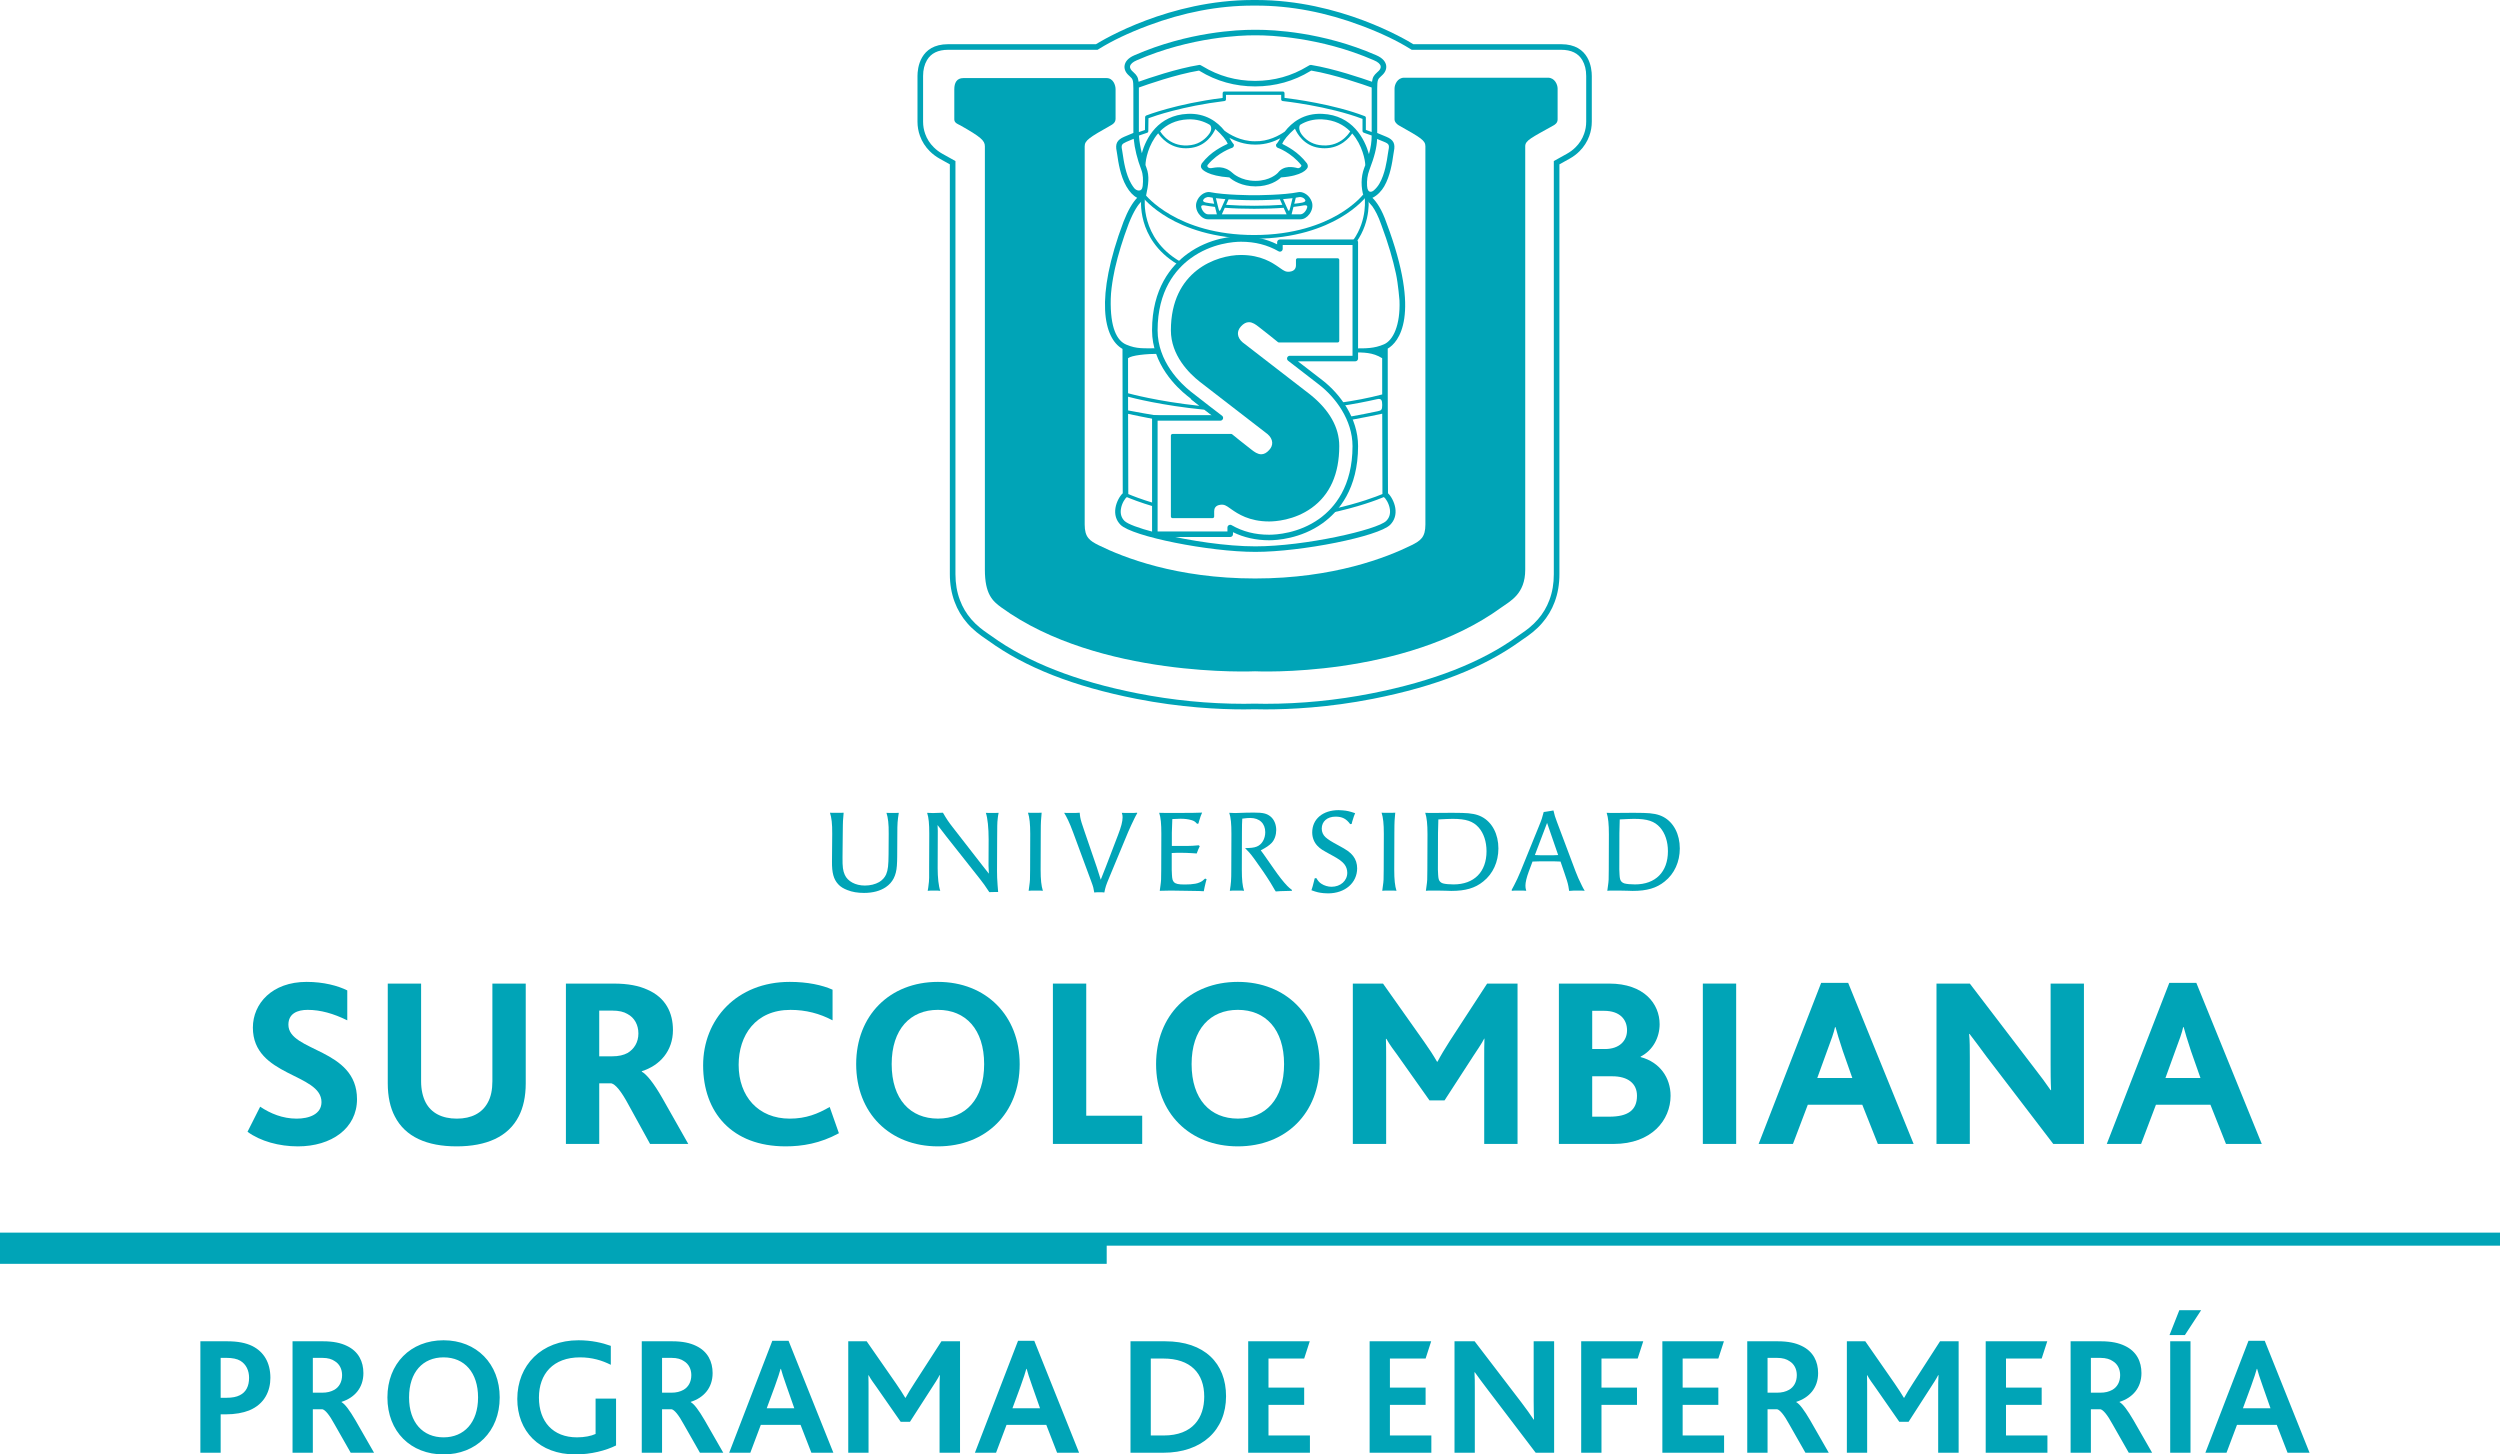 <?xml version="1.0" encoding="utf-8"?>
<svg width="200px" height="116.354px" viewBox="0 0 200 116.354" version="1.1" xmlns:xlink="http://www.w3.org/1999/xlink" xmlns="http://www.w3.org/2000/svg">
  <g id="enfermeria-usco" fill-opacity="1">
    <path d="M0 0L200 0L200 116.354L0 116.354L0 0Z" id="enfermeria-usco" fill="none" fill-rule="evenodd" stroke="none" />
    <g id="Group-31">
      <g id="Group-103-Copy-2" transform="translate(19.801 0)">
        <g id="Group-96" transform="translate(46.596 64.811)">
          <path d="M5.389 1.909L5.379 3.683C5.379 3.952 5.369 4.212 5.353 4.445C5.298 5.243 5.02 5.781 4.473 6.157C4.025 6.462 3.432 6.623 2.726 6.623C2.224 6.623 1.775 6.551 1.382 6.391C1.104 6.282 0.843 6.139 0.655 5.924C0.287 5.52 0.153 5.009 0.162 4.113L0.18 1.9C0.188 1.084 0.126 0.591 0 0.206L0.226 0.215L0.808 0.215L1.095 0.206L1.042 0.861C1.031 1.013 1.031 1.336 1.024 1.829L1.005 3.755C0.996 4.581 1.042 4.84 1.184 5.172C1.418 5.701 2.045 6.033 2.788 6.033C3.227 6.033 3.622 5.933 3.937 5.754C4.188 5.602 4.385 5.387 4.492 5.145C4.644 4.786 4.681 4.409 4.689 3.523L4.699 1.909C4.709 1.094 4.645 0.601 4.52 0.215L4.752 0.224L5.254 0.224L5.507 0.215C5.407 0.852 5.389 1.038 5.389 1.909L5.389 1.909Z" id="Shape" fill="#00A4B7" stroke="none" />
          <path d="M13.428 0.608C13.402 0.824 13.383 1.039 13.383 1.262C13.383 1.442 13.375 1.801 13.375 2.339L13.365 4.866C13.365 5.009 13.365 5.189 13.375 5.413C13.402 5.879 13.411 6.049 13.455 6.551L13.116 6.551L12.748 6.56C12.408 6.041 12.265 5.843 11.968 5.467L9.324 2.123L8.607 1.193L8.626 1.649L8.616 4.643C8.616 5.387 8.688 6.059 8.822 6.454L8.589 6.436L8.078 6.436L7.818 6.454C7.855 6.274 7.872 6.141 7.88 6.05C7.908 5.844 7.934 5.629 7.934 5.405L7.934 4.633L7.944 1.9C7.944 1.084 7.9 0.6 7.774 0.215L8.239 0.233L9.038 0.206C9.351 0.744 9.486 0.941 9.835 1.389L12.21 4.445L12.713 5.082L12.685 4.445L12.694 2.331C12.694 1.434 12.614 0.637 12.471 0.215L12.685 0.224L13.233 0.224L13.493 0.215C13.455 0.394 13.438 0.519 13.428 0.608L13.428 0.608Z" id="Shape" fill="#00A4B7" stroke="none" />
          <path d="M16.8 6.435L16.146 6.435L15.895 6.452L15.948 6.05C16.001 5.664 16.012 5.574 16.012 4.749L16.021 1.898C16.021 1.101 15.966 0.59 15.842 0.204L16.066 0.214L16.648 0.214L16.935 0.204L16.882 0.859C16.872 1.012 16.864 1.334 16.864 1.827L16.854 4.759C16.854 5.574 16.909 6.067 17.034 6.452L16.8 6.435L16.8 6.435Z" id="Shape" fill="#00A4B7" stroke="none" />
          <path d="M24.353 0.672L24.109 1.183L23.86 1.738L22.344 5.386C22.076 6.031 22.041 6.14 21.95 6.588L21.762 6.57L21.368 6.57L21.143 6.588C21.089 6.256 21.072 6.158 20.911 5.728L19.451 1.775C19.145 0.941 18.922 0.52 18.733 0.215L18.957 0.224L19.666 0.224L19.979 0.205C19.997 0.367 20.004 0.492 20.022 0.573C20.06 0.798 20.175 1.165 20.364 1.703L21.35 4.58L21.663 5.566L22.084 4.499L23.052 1.971C23.295 1.343 23.41 0.913 23.41 0.573C23.41 0.448 23.401 0.375 23.349 0.215L23.634 0.224L24.306 0.224L24.565 0.205L24.583 0.241C24.478 0.43 24.396 0.573 24.353 0.672L24.353 0.672Z" id="Shape" fill="#00A4B7" stroke="none" />
          <path d="M30.051 5.817L29.97 6.165L29.907 6.488C29.744 6.48 29.628 6.471 29.556 6.471C29.52 6.471 29.163 6.462 28.474 6.453L27.271 6.435L26.383 6.453L26.438 6.05C26.491 5.655 26.501 5.575 26.501 4.75L26.51 1.899C26.51 1.083 26.465 0.6 26.339 0.214L26.814 0.223L28.06 0.223C29.074 0.223 29.172 0.214 29.772 0.197L29.655 0.483L29.538 0.85L29.476 1.075L29.368 1.092C29.208 0.913 29.126 0.859 28.912 0.796C28.669 0.724 28.374 0.688 28.041 0.688C27.899 0.688 27.657 0.697 27.388 0.714L27.351 1.799L27.351 2.866L28.534 2.866C28.912 2.866 29.072 2.848 29.502 2.812L29.583 2.883L29.457 3.161L29.34 3.467C29.161 3.449 29.027 3.44 28.938 3.44C28.632 3.422 28.346 3.412 28.059 3.412C27.817 3.412 27.7 3.412 27.341 3.431L27.341 4.775C27.341 4.882 27.35 5.017 27.359 5.187C27.377 5.51 27.413 5.644 27.52 5.76C27.664 5.903 27.869 5.949 28.39 5.949C28.721 5.949 28.981 5.931 29.224 5.886C29.339 5.868 29.465 5.832 29.582 5.778C29.742 5.706 29.832 5.644 30.012 5.473L30.129 5.527L30.051 5.817L30.051 5.817Z" id="Shape" fill="#00A4B7" stroke="none" />
          <path d="M36.955 6.452L36.723 6.462L36.042 6.48L35.665 6.506L35.559 6.345L35.441 6.139C35.397 6.05 35.325 5.942 35.244 5.807C34.866 5.197 34.472 4.633 33.997 3.97C33.595 3.405 33.425 3.261 33.209 3.038C33.639 3.029 33.908 3.011 34.132 2.921C34.563 2.76 34.823 2.285 34.823 1.764C34.823 1.075 34.374 0.626 33.621 0.626C33.461 0.626 33.316 0.636 32.985 0.68C32.966 1.057 32.958 1.147 32.958 1.827L32.949 4.759C32.949 5.575 33.003 6.068 33.127 6.452L32.896 6.435L32.241 6.435L31.989 6.452C32.088 5.816 32.106 5.601 32.106 4.75L32.116 1.899C32.116 1.083 32.071 0.6 31.944 0.214L32.411 0.232L33.263 0.205C33.496 0.196 33.703 0.196 33.898 0.196C34.661 0.196 34.939 0.267 35.244 0.509C35.539 0.751 35.701 1.154 35.701 1.593C35.701 1.969 35.576 2.364 35.341 2.615C35.145 2.822 34.894 2.992 34.464 3.215L34.669 3.493L35.521 4.712C35.915 5.286 36.309 5.779 36.579 6.056C36.722 6.2 36.786 6.254 36.964 6.389L36.955 6.452L36.955 6.452Z" id="Shape" fill="#00A4B7" stroke="none" />
          <path d="M39.845 6.659C39.737 6.659 39.621 6.65 39.495 6.642C39.127 6.605 38.956 6.569 38.517 6.408L38.616 6.095L38.723 5.683L38.778 5.459L38.903 5.432C39.065 5.683 39.146 5.782 39.314 5.889C39.54 6.041 39.853 6.131 40.122 6.131C40.848 6.131 41.385 5.647 41.385 5.011C41.385 4.76 41.304 4.517 41.153 4.33C40.965 4.097 40.722 3.918 40.176 3.622C39.36 3.183 39.243 3.103 39.001 2.86C38.732 2.581 38.58 2.196 38.58 1.784C38.58 0.717 39.423 0 40.696 0C40.803 0 40.91 0.01 41.019 0.018C41.367 0.045 41.556 0.091 42.014 0.243L41.914 0.493L41.781 0.914L41.736 1.102L41.619 1.12C41.297 0.68 40.974 0.52 40.445 0.52C39.781 0.52 39.342 0.905 39.342 1.478C39.342 1.748 39.449 1.989 39.647 2.169C39.853 2.349 40.068 2.492 40.651 2.806C41.386 3.201 41.609 3.362 41.852 3.666C42.068 3.944 42.175 4.285 42.175 4.652C42.175 5.817 41.208 6.659 39.845 6.659L39.845 6.659Z" id="Shape" fill="#00A4B7" stroke="none" />
          <path d="M45.088 6.435L44.434 6.435L44.183 6.452L44.236 6.05C44.29 5.664 44.3 5.574 44.3 4.749L44.31 1.898C44.31 1.101 44.255 0.59 44.13 0.204L44.354 0.214L44.937 0.214L45.223 0.204L45.169 0.859C45.161 1.012 45.152 1.334 45.152 1.827L45.142 4.759C45.142 5.574 45.198 6.067 45.322 6.452L45.088 6.435L45.088 6.435Z" id="Shape" fill="#00A4B7" stroke="none" />
          <path d="M52.263 5.708C51.61 6.238 50.848 6.462 49.701 6.462C49.486 6.462 49.118 6.435 48.58 6.435L47.926 6.435L47.674 6.452L47.728 6.05C47.782 5.664 47.791 5.574 47.791 4.749L47.802 1.935C47.802 1.118 47.748 0.599 47.621 0.213C47.891 0.223 47.738 0.223 48.437 0.223C48.805 0.223 49.395 0.213 49.764 0.213C50.076 0.213 50.347 0.213 50.57 0.223C51.306 0.24 51.754 0.33 52.149 0.536C52.982 0.975 53.475 1.926 53.475 3.064C53.475 4.13 53.044 5.09 52.263 5.708L52.263 5.708ZM51.897 1.388C51.449 0.887 50.894 0.697 49.809 0.697C49.522 0.697 49.235 0.717 48.671 0.743L48.643 1.827L48.635 4.74C48.635 4.856 48.643 5.001 48.653 5.153C48.67 5.476 48.706 5.611 48.813 5.727C48.876 5.789 48.947 5.834 49.038 5.861C49.226 5.914 49.557 5.942 49.888 5.942C51.529 5.942 52.525 4.946 52.525 3.289C52.525 2.518 52.301 1.846 51.897 1.388L51.897 1.388Z" id="Shape" fill="#00A4B7" fill-rule="evenodd" stroke="none" />
          <path d="M60.102 6.435L59.529 6.435L59.135 6.462L59.073 6.084C59.018 5.798 58.928 5.52 58.749 5.001L58.445 4.114L57.897 4.095L56.831 4.095L56.204 4.114L55.899 4.929C55.729 5.395 55.638 5.771 55.638 6.041C55.638 6.175 55.648 6.264 55.701 6.452L55.423 6.435L54.805 6.435L54.563 6.452L54.527 6.398L54.742 5.994C54.805 5.878 54.886 5.708 54.993 5.484C55.1 5.252 55.181 5.062 55.236 4.929L56.723 1.271C56.939 0.751 56.984 0.599 57.099 0.15L57.288 0.124L57.682 0.06L57.879 0.025C57.969 0.401 58.005 0.544 58.158 0.939L59.645 4.892C59.762 5.215 59.95 5.636 60.166 6.066C60.245 6.227 60.281 6.29 60.38 6.451L60.102 6.435L60.102 6.435ZM57.369 1.021L56.393 3.594L56.922 3.612L57.791 3.612L58.256 3.594L57.369 1.021L57.369 1.021Z" id="Shape" fill="#00A4B7" fill-rule="evenodd" stroke="none" />
          <path d="M66.777 5.708C66.122 6.238 65.362 6.462 64.214 6.462C63.999 6.462 63.632 6.435 63.093 6.435L62.44 6.435L62.187 6.452L62.242 6.05C62.296 5.664 62.305 5.574 62.305 4.749L62.314 1.935C62.314 1.118 62.261 0.599 62.136 0.213C62.404 0.223 62.253 0.223 62.95 0.223C63.318 0.223 63.91 0.213 64.277 0.213C64.59 0.213 64.86 0.213 65.083 0.223C65.818 0.24 66.267 0.33 66.661 0.536C67.494 0.975 67.987 1.926 67.987 3.064C67.987 4.13 67.558 5.09 66.777 5.708L66.777 5.708ZM66.41 1.388C65.962 0.887 65.405 0.697 64.321 0.697C64.034 0.697 63.748 0.717 63.182 0.743L63.155 1.827L63.147 4.74C63.147 4.856 63.155 5.001 63.166 5.153C63.182 5.476 63.219 5.611 63.326 5.727C63.388 5.789 63.461 5.834 63.55 5.861C63.738 5.914 64.07 5.942 64.402 5.942C66.042 5.942 67.037 4.946 67.037 3.289C67.037 2.518 66.812 1.846 66.41 1.388L66.41 1.388Z" id="Shape" fill="#00A4B7" fill-rule="evenodd" stroke="none" />
        </g>
        <g id="Group-97" transform="translate(0 78.551)">
          <path d="M1.012 9.985C1.83 10.53 2.804 10.94 3.932 10.94C4.926 10.94 5.918 10.589 5.918 9.616C5.918 7.3 0.429 7.592 0.429 3.66C0.429 1.733 1.966 0 4.731 0C6.094 0 7.242 0.312 7.981 0.682L7.981 3.076C6.872 2.531 5.839 2.238 4.809 2.238C3.99 2.238 3.271 2.531 3.271 3.426C3.271 5.606 8.76 5.295 8.76 9.382C8.76 11.718 6.717 13.159 4.03 13.159C2.531 13.159 1.032 12.75 0 11.991L1.012 9.985L1.012 9.985Z" id="Shape" fill="#00A4B7" stroke="none" />
          <path d="M11.786 10.764C11.415 10.063 11.22 9.168 11.22 8.116L11.22 0.136L13.887 0.136L13.887 7.961C13.887 8.624 14.023 9.207 14.257 9.655C14.705 10.492 15.561 10.94 16.748 10.94C17.916 10.94 18.773 10.492 19.221 9.655C19.474 9.207 19.59 8.624 19.59 7.942L19.59 0.136L22.258 0.136L22.258 8.116C22.258 9.168 22.061 10.062 21.693 10.764C20.855 12.399 19.104 13.158 16.73 13.158C14.355 13.158 12.623 12.399 11.786 10.764L11.786 10.764Z" id="Shape" fill="#00A4B7" stroke="none" />
          <path d="M25.471 0.136L29.304 0.136C30.455 0.136 31.31 0.311 31.991 0.622C33.471 1.264 34.035 2.491 34.035 3.854C34.035 5.527 32.985 6.695 31.544 7.144L31.544 7.183C31.933 7.397 32.499 8.097 33.178 9.285L35.261 12.964L32.205 12.964L30.513 9.889C29.871 8.681 29.422 8.195 29.111 8.117L28.138 8.117L28.138 12.964L25.472 12.964L25.472 0.136L25.471 0.136L25.471 0.136ZM29.129 5.956C29.713 5.956 30.083 5.859 30.415 5.683C30.921 5.372 31.271 4.846 31.271 4.127C31.271 3.445 30.959 2.861 30.396 2.568C30.104 2.394 29.734 2.296 29.149 2.296L28.137 2.296L28.137 5.955L29.129 5.955L29.129 5.956L29.129 5.956Z" id="Shape" fill="#00A4B7" fill-rule="evenodd" stroke="none" />
          <path d="M47.311 12.107C45.812 12.926 44.372 13.158 43.048 13.158C38.746 13.158 36.449 10.434 36.449 6.676C36.449 2.997 39.137 0 43.378 0C44.801 0 45.968 0.253 46.804 0.624L46.804 3.076C45.775 2.53 44.664 2.239 43.438 2.239C40.635 2.239 39.291 4.283 39.291 6.638C39.291 9.169 40.869 10.94 43.379 10.94C44.684 10.94 45.639 10.55 46.573 10.006L47.311 12.107L47.311 12.107Z" id="Shape" fill="#00A4B7" stroke="none" />
          <path d="M48.693 6.578C48.693 2.686 51.378 0 55.232 0C59.086 0 61.773 2.705 61.773 6.578C61.773 10.511 59.067 13.158 55.232 13.158C51.378 13.158 48.693 10.492 48.693 6.578L48.693 6.578ZM58.931 6.578C58.931 3.795 57.451 2.237 55.232 2.237C53.033 2.237 51.533 3.775 51.533 6.578C51.533 9.402 53.033 10.938 55.232 10.938C57.432 10.939 58.931 9.402 58.931 6.578L58.931 6.578Z" id="Shape" fill="#00A4B7" fill-rule="evenodd" stroke="none" />
          <path d="M64.431 0.136L67.098 0.136L67.098 10.706L71.575 10.706L71.575 12.963L64.431 12.963L64.431 0.136L64.431 0.136Z" id="Shape" fill="#00A4B7" stroke="none" />
          <path d="M72.686 6.578C72.686 2.686 75.372 0 79.226 0C83.08 0 85.767 2.705 85.767 6.578C85.767 10.511 83.061 13.158 79.226 13.158C75.372 13.158 72.686 10.492 72.686 6.578L72.686 6.578ZM82.925 6.578C82.925 3.795 81.445 2.237 79.226 2.237C77.028 2.237 75.527 3.775 75.527 6.578C75.527 9.402 77.028 10.938 79.226 10.938C81.427 10.939 82.925 9.402 82.925 6.578L82.925 6.578Z" id="Shape" fill="#00A4B7" fill-rule="evenodd" stroke="none" />
          <path d="M88.426 0.136L90.84 0.136L94.128 4.788C94.557 5.393 94.87 5.878 95.161 6.384L95.2 6.384C95.453 5.897 95.784 5.352 96.192 4.71L99.17 0.136L101.602 0.136L101.602 12.963L98.936 12.963L98.936 6.074C98.936 5.567 98.936 4.983 98.955 4.536L98.936 4.536C98.781 4.867 98.274 5.606 98.059 5.936L95.763 9.479L94.557 9.479L91.968 5.821C91.694 5.451 91.384 5.043 91.111 4.556L91.072 4.556C91.091 5.003 91.091 5.588 91.091 5.996L91.091 12.964L88.425 12.964L88.425 0.136L88.426 0.136L88.426 0.136Z" id="Shape" fill="#00A4B7" stroke="none" />
          <path d="M104.91 0.136L108.94 0.136C111.723 0.136 112.969 1.752 112.969 3.386C112.969 4.437 112.443 5.469 111.45 5.975L111.45 6.015C112.988 6.423 113.845 7.669 113.845 9.11C113.845 11.056 112.327 12.964 109.29 12.964L104.91 12.964L104.91 0.136L104.91 0.136L104.91 0.136ZM108.589 5.372C109.757 5.372 110.362 4.709 110.362 3.873C110.362 2.997 109.777 2.315 108.531 2.315L107.576 2.315L107.576 5.371L108.589 5.371L108.589 5.372L108.589 5.372ZM108.94 10.783C110.42 10.783 111.158 10.278 111.158 9.11C111.158 8.117 110.419 7.552 109.191 7.552L107.575 7.552L107.575 10.783L108.94 10.783L108.94 10.783Z" id="Shape" fill="#00A4B7" fill-rule="evenodd" stroke="none" />
          <path d="M119.092 0.135L116.426 0.135L116.426 12.963L119.092 12.963L119.092 0.135L119.092 0.135Z" id="Shape" fill="#00A4B7" stroke="none" />
          <path d="M125.892 0.077L128.052 0.077L133.289 12.964L130.427 12.964L129.182 9.829L124.822 9.829L123.635 12.964L120.89 12.964L125.892 0.077L125.892 0.077ZM128.384 7.689L127.625 5.528C127.314 4.594 127.156 4.048 127.041 3.62L127.001 3.62C126.903 4.068 126.709 4.613 126.358 5.546L125.581 7.689L128.384 7.689L128.384 7.689Z" id="Shape" fill="#00A4B7" fill-rule="evenodd" stroke="none" />
          <path d="M144.461 12.964L139.089 5.937C138.621 5.314 138.212 4.73 137.766 4.165L137.727 4.165C137.785 4.633 137.785 5.431 137.785 6.054L137.785 12.964L135.118 12.964L135.118 0.136L137.785 0.136L142.942 6.891C143.449 7.533 143.858 8.097 144.248 8.661L144.286 8.661C144.248 7.98 144.248 7.125 144.248 6.52L144.248 0.136L146.914 0.136L146.914 12.964L144.461 12.964L144.461 12.964Z" id="Shape" fill="#00A4B7" stroke="none" />
          <path d="M153.744 0.077L155.905 0.077L161.141 12.964L158.278 12.964L157.034 9.829L152.673 9.829L151.486 12.964L148.742 12.964L153.744 0.077L153.744 0.077ZM156.237 7.689L155.477 5.528C155.166 4.594 155.009 4.048 154.893 3.62L154.852 3.62C154.757 4.068 154.561 4.613 154.21 5.546L153.434 7.689L156.237 7.689L156.237 7.689Z" id="Shape" fill="#00A4B7" fill-rule="evenodd" stroke="none" />
        </g>
        <g id="Group-102" transform="translate(53.598 0)">
          <g id="Group-99">
            <path d="M26.966 56.74C27.149 56.745 27.436 56.752 27.833 56.752C29.807 56.752 32.901 56.604 36.435 55.907C41.452 54.918 45.325 53.397 48.274 51.257C48.309 51.23 48.374 51.186 48.46 51.128L48.507 51.096C48.692 50.971 48.941 50.801 49.227 50.567C49.507 50.336 49.754 50.099 49.974 49.841C50.401 49.351 50.746 48.771 50.972 48.162C51.228 47.481 51.357 46.732 51.354 45.934L51.354 13.148L52.169 12.695C52.466 12.53 52.734 12.328 52.964 12.097C53.309 11.756 53.587 11.319 53.746 10.87C53.879 10.506 53.945 10.122 53.945 9.731L53.945 6.08C53.945 5.483 53.77 3.536 51.493 3.536L39.666 3.536C39.091 3.179 33.782 0 27.107 0L26.837 0C20.162 0 14.853 3.179 14.279 3.536L2.451 3.536C0.177 3.536 0 5.483 0 6.08L0 9.731C0 10.122 0.065 10.506 0.198 10.87C0.357 11.319 0.637 11.756 0.981 12.096C1.212 12.328 1.48 12.53 1.776 12.695L2.589 13.148L2.589 45.934C2.589 46.732 2.717 47.481 2.975 48.162C3.2 48.771 3.544 49.351 3.97 49.841C4.191 50.098 4.438 50.335 4.72 50.567C5.004 50.802 5.256 50.971 5.437 51.096L5.485 51.128C5.57 51.186 5.635 51.23 5.671 51.257C8.621 53.397 12.493 54.918 17.51 55.907C21.046 56.603 24.14 56.752 26.114 56.752C26.511 56.752 26.799 56.745 26.966 56.74L26.966 56.74ZM36.349 55.467C33.519 56.025 30.68 56.304 27.833 56.304C27.534 56.304 27.249 56.3 26.979 56.292L26.966 56.292L26.953 56.292C26.705 56.3 26.426 56.304 26.114 56.304C23.265 56.303 20.426 56.024 17.596 55.467C12.691 54.501 8.804 52.976 5.934 50.894C5.909 50.876 5.852 50.836 5.764 50.776L5.737 50.758L5.69 50.726L5.657 50.703C5.39 50.521 5.173 50.36 5.006 50.222C4.74 50.004 4.508 49.78 4.31 49.549C3.909 49.088 3.604 48.574 3.395 48.006C3.157 47.378 3.037 46.687 3.037 45.934L3.037 12.884L1.994 12.303C1.735 12.159 1.503 11.984 1.298 11.779C0.989 11.473 0.762 11.12 0.62 10.72C0.505 10.406 0.448 10.076 0.448 9.731L0.448 6.08C0.448 5.588 0.552 5.165 0.759 4.811C1.082 4.26 1.646 3.984 2.451 3.984L14.406 3.984L14.515 3.917C15.581 3.254 16.885 2.633 18.428 2.054C21.276 0.983 24.079 0.448 26.837 0.448L27.107 0.448C29.866 0.448 32.669 0.983 35.516 2.053C37.061 2.634 38.365 3.255 39.43 3.917L39.538 3.984L51.493 3.984C52.3 3.984 52.864 4.26 53.186 4.81C53.393 5.165 53.497 5.588 53.497 6.08L53.497 9.731C53.497 10.073 53.44 10.402 53.325 10.716C53.182 11.12 52.956 11.475 52.649 11.778C52.444 11.983 52.212 12.159 51.951 12.303L50.906 12.884L50.906 45.934C50.909 46.681 50.791 47.371 50.553 48.004C50.341 48.573 50.036 49.088 49.636 49.547C49.438 49.778 49.207 50.003 48.942 50.221C48.757 50.373 48.529 50.54 48.256 50.724L48.204 50.76C48.108 50.825 48.042 50.87 48.007 50.897C45.14 52.977 41.254 54.5 36.349 55.467L36.349 55.467Z" id="Vector" fill="#00A4B7" fill-rule="evenodd" stroke="none" />
            <path d="M38.164 7.084L38.164 9.554C38.164 9.779 38.395 9.966 38.502 10.026C40.269 11.021 40.633 11.236 40.633 11.702L40.633 41.964C40.633 42.981 40.249 43.259 39.501 43.627C37.574 44.577 33.308 46.278 27.006 46.278C20.702 46.278 16.438 44.577 14.511 43.627C13.764 43.258 13.376 42.981 13.376 41.964L13.376 11.703C13.376 11.241 13.735 11.002 15.47 10.026C15.589 9.959 15.847 9.823 15.847 9.499L15.847 7.14C15.847 6.82 15.664 6.247 15.125 6.247L3.668 6.247C3.131 6.247 2.945 6.64 2.945 7.14L2.945 9.555C2.945 9.85 3.273 9.943 3.421 10.026C5.065 10.954 5.391 11.249 5.391 11.703L5.391 45.58C5.391 47.531 6.008 48.088 6.704 48.593C14.54 54.283 27.005 53.703 27.005 53.703C27.005 53.703 38.88 54.283 46.715 48.593C47.41 48.088 48.619 47.531 48.619 45.58L48.619 11.703C48.619 11.234 49.095 11.033 50.895 10.026C50.995 9.969 51.21 9.837 51.21 9.555L51.21 7.084C51.21 6.764 50.978 6.217 50.441 6.217L38.932 6.217C38.395 6.216 38.164 6.764 38.164 7.084L38.164 7.084Z" id="Shape" fill="#00A4B7" stroke="none" />
            <path d="M28.133 41.717C26.522 41.717 25.613 41.09 25.125 40.752L24.995 40.66C24.695 40.448 24.546 40.346 24.244 40.38C23.824 40.426 23.735 40.688 23.735 40.9L23.735 41.32C23.735 41.394 23.676 41.453 23.602 41.453L20.407 41.453C20.332 41.453 20.272 41.394 20.272 41.32L20.272 34.849C20.272 34.776 20.332 34.716 20.407 34.716L25.095 34.716C25.123 34.716 25.154 34.727 25.178 34.746C25.188 34.756 26.323 35.677 26.681 35.942L26.755 35.999C26.932 36.136 27.203 36.342 27.498 36.342C27.72 36.342 27.927 36.233 28.134 36.003C28.31 35.812 28.392 35.606 28.377 35.39C28.364 35.158 28.231 34.923 28.007 34.73L22.59 30.545C21.725 29.865 20.272 28.425 20.272 26.426C20.272 21.66 23.941 20.398 25.881 20.398C27.492 20.398 28.399 21.027 28.889 21.364L29.019 21.455C29.319 21.666 29.464 21.767 29.77 21.735C30.19 21.689 30.278 21.426 30.278 21.214L30.278 20.795C30.278 20.721 30.338 20.66 30.411 20.66L33.608 20.66C33.681 20.66 33.742 20.721 33.742 20.795L33.742 27.264C33.742 27.34 33.681 27.398 33.608 27.398L28.92 27.398C28.89 27.398 28.86 27.388 28.835 27.369C28.824 27.361 27.69 26.438 27.332 26.174L27.256 26.116C27.08 25.98 26.811 25.774 26.516 25.774C26.294 25.774 26.087 25.884 25.879 26.111C25.704 26.303 25.622 26.509 25.636 26.725C25.65 26.959 25.782 27.191 26.006 27.384L31.424 31.57C32.963 32.812 33.742 34.196 33.742 35.688C33.742 37.914 33 39.575 31.538 40.63C30.139 41.638 28.578 41.717 28.133 41.717L28.133 41.717Z" id="Shape" fill="#00A4B7" stroke="none" />
            <g id="Group-92" transform="translate(14.999 2.384)">
              <path d="M13.134 40.837C12.085 40.837 11.113 40.62 10.241 40.191L10.241 40.354C10.241 40.477 10.142 40.575 10.019 40.575L3.989 40.575C3.868 40.575 3.767 40.477 3.767 40.354L3.767 31.049C3.767 30.928 3.868 30.828 3.989 30.828L8.575 30.828C8.005 30.392 7.104 29.7 6.597 29.297C5.746 28.62 3.766 26.754 3.766 24.044C3.766 20.696 5.3 18.872 6.586 17.929C8.382 16.614 10.326 16.512 10.881 16.512C11.931 16.512 12.901 16.729 13.773 17.161L13.773 16.996C13.773 16.874 13.872 16.775 13.994 16.775L20.025 16.775C20.147 16.775 20.247 16.874 20.247 16.996L20.247 26.3C20.247 26.423 20.147 26.522 20.025 26.522L15.435 26.522C15.941 26.912 16.734 27.524 17.416 28.051C18.783 29.111 20.248 31.048 20.248 33.305C20.248 36.714 18.709 38.538 17.418 39.467C15.656 40.738 13.693 40.837 13.134 40.837L13.134 40.837ZM10.019 39.6C10.058 39.6 10.095 39.61 10.129 39.629C11.029 40.145 12.012 40.394 13.134 40.394C13.66 40.394 15.504 40.301 17.159 39.107C18.367 38.237 19.804 36.525 19.804 33.304C19.804 31.208 18.429 29.397 17.144 28.402C16.043 27.548 14.651 26.474 14.651 26.474C14.576 26.416 14.546 26.318 14.576 26.227C14.607 26.138 14.69 26.078 14.787 26.078L19.804 26.078L19.804 17.217L14.218 17.217L14.218 17.526C14.218 17.607 14.176 17.679 14.107 17.719C14.038 17.758 13.955 17.759 13.886 17.719C12.987 17.206 12.004 16.955 10.881 16.955C10.362 16.955 8.537 17.052 6.849 18.287C5.645 19.166 4.21 20.881 4.21 24.043C4.21 26.56 6.072 28.312 6.873 28.948C7.645 29.564 9.346 30.86 9.364 30.874C9.44 30.93 9.469 31.029 9.44 31.12C9.408 31.21 9.323 31.27 9.229 31.27L4.21 31.27L4.21 40.131L9.797 40.131L9.797 39.821C9.797 39.741 9.839 39.669 9.907 39.629C9.942 39.61 9.98 39.6 10.019 39.6L10.019 39.6Z" id="Shape" fill="#00A4B7" fill-rule="evenodd" stroke="none" />
              <path d="M5.824 18.77C4.075 17.741 3.374 16.343 3.094 15.351C2.791 14.275 2.901 13.449 2.906 13.415L3.196 13.456C3.192 13.488 2.799 16.648 5.974 18.515L5.824 18.77L5.824 18.77Z" id="Shape" fill="#00A4B7" stroke="none" />
              <path d="M20.097 17.003L19.857 16.832C21.038 15.175 20.774 13.39 20.772 13.373L21.064 13.332C21.076 13.407 21.347 15.252 20.097 17.003L20.097 17.003Z" id="Shape" fill="#00A4B7" stroke="none" />
              <path d="M11.936 16.713C8.635 16.713 6.381 15.807 5.07 15.046C3.646 14.217 3.011 13.394 2.985 13.36L3.219 13.181C3.245 13.214 5.762 16.418 11.936 16.418C15.163 16.418 17.362 15.538 18.636 14.8C20.018 13.999 20.646 13.189 20.652 13.181L20.887 13.36C20.86 13.395 20.226 14.218 18.8 15.046C17.492 15.807 15.238 16.713 11.936 16.713L11.936 16.713Z" id="Shape" fill="#00A4B7" stroke="none" />
              <path d="M22.642 37.079C22.642 36.846 22.64 36.396 22.637 35.78C22.633 34.3 22.626 31.919 22.623 29.301L22.623 29.124C22.622 28.134 22.62 26.523 22.62 25.505C23.465 25.017 25.335 22.918 22.524 15.452C22.151 14.362 21.72 13.759 21.397 13.442C21.806 13.246 22.139 12.871 22.338 12.527C22.823 11.69 22.983 10.594 23.068 10.004C23.087 9.879 23.099 9.781 23.114 9.72C23.242 9.106 23.08 8.792 22.511 8.558L21.779 8.254L21.779 4.697C21.779 3.997 21.844 3.939 22.059 3.743C22.103 3.7 22.158 3.653 22.216 3.593C22.445 3.365 22.542 3.092 22.49 2.825C22.445 2.598 22.271 2.276 21.698 2.032C17.375 0.145 13.358 0 12.229 0C12.107 0 12.038 0.002 12.037 0.002C12.026 0.002 11.956 0 11.833 0C10.705 0 6.69 0.146 2.367 2.032C1.791 2.276 1.619 2.598 1.575 2.825C1.521 3.093 1.619 3.365 1.847 3.593C1.901 3.648 1.952 3.694 1.998 3.736C2.213 3.936 2.271 3.988 2.271 4.697L2.272 8.251C2.099 8.319 1.799 8.442 1.533 8.56C0.965 8.809 0.808 9.113 0.937 9.72C0.95 9.781 0.965 9.879 0.983 10.004C1.067 10.594 1.228 11.69 1.713 12.527C1.977 12.98 2.262 13.28 2.576 13.441C2.202 13.821 1.829 14.468 1.483 15.354C-0.835 21.506 -0.099 24.678 1.401 25.528C1.403 29.306 1.412 33.749 1.419 35.785C1.42 36.399 1.421 36.847 1.422 37.08C1.185 37.291 0.918 37.77 0.839 38.249C0.753 38.78 0.894 39.247 1.245 39.6C2.178 40.532 8.327 41.767 12.031 41.767C15.736 41.767 21.883 40.532 22.817 39.6C23.168 39.247 23.31 38.78 23.225 38.249C23.147 37.77 22.877 37.292 22.642 37.079L22.642 37.079ZM22.343 8.968C22.716 9.122 22.766 9.221 22.681 9.63C22.666 9.697 22.649 9.805 22.63 9.942C22.55 10.502 22.397 11.545 21.955 12.305C21.849 12.49 21.689 12.694 21.497 12.855C21.372 12.96 21.009 13.14 20.968 12.484C20.941 12.054 20.995 11.627 21.154 11.208C21.562 10.136 21.735 9.462 21.771 8.733L22.343 8.968L22.343 8.968ZM17.396 6.724C15.897 6.649 14.945 7.414 14.383 8.145C13.948 8.45 13.067 8.949 11.98 8.917C10.858 8.917 9.971 8.376 9.564 8.075C8.994 7.364 8.055 6.653 6.604 6.724C4.255 6.833 3.286 8.647 2.95 9.875C2.828 9.385 2.748 8.913 2.717 8.461L3.375 8.238C3.428 8.221 3.465 8.17 3.466 8.113L3.48 7.074C3.93 6.908 6.178 6.115 9.563 5.699C9.632 5.69 9.68 5.634 9.68 5.567L9.68 5.203L14.096 5.203L14.096 5.567C14.096 5.635 14.148 5.693 14.216 5.699C14.253 5.704 17.863 6.091 20.603 7.127L20.603 8.099C20.603 8.154 20.636 8.203 20.686 8.224C20.696 8.227 20.901 8.311 21.336 8.457C21.332 8.957 21.272 9.397 21.117 9.946C20.782 8.738 19.806 6.835 17.396 6.724L17.396 6.724ZM19.619 8.127C19.489 8.345 18.737 9.458 17.151 9.222C16.48 9.122 16.02 8.75 15.747 8.388C15.449 7.996 15.541 7.645 15.63 7.592C16.083 7.316 16.657 7.132 17.374 7.165C18.378 7.213 19.102 7.608 19.619 8.127L19.619 8.127ZM13.814 9.438C13.825 9.442 14.864 9.795 15.7 10.822C15.766 10.918 15.554 11.105 15.404 11.065C15.063 10.976 14.313 10.814 13.836 11.437C13.832 11.443 13.826 11.447 13.823 11.452C13.776 11.501 13.198 12.085 12.041 12.085C10.864 12.085 10.224 11.474 10.191 11.441C9.519 10.835 8.877 11.013 8.495 11.067C8.311 11.094 8.113 10.96 8.218 10.807C9.059 9.794 10.167 9.444 10.179 9.44C10.285 9.396 10.341 9.279 10.307 9.169C10.302 9.16 10.199 9.068 9.952 8.643C10.452 8.915 11.15 9.183 11.974 9.183C12.013 9.183 12.047 9.183 12.086 9.183C12.872 9.183 13.542 8.936 14.027 8.677C13.794 9.085 13.694 9.16 13.691 9.169C13.659 9.277 13.712 9.392 13.814 9.438L13.814 9.438ZM8.352 8.307C8.08 8.688 7.612 9.115 6.889 9.223C5.267 9.463 4.518 8.294 4.411 8.113C4.919 7.6 5.633 7.212 6.622 7.166C7.336 7.134 7.898 7.323 8.355 7.584C8.515 7.673 8.576 7.994 8.352 8.307L8.352 8.307ZM2.712 4.618C3.309 4.402 5.661 3.574 7.526 3.262C7.539 3.271 7.557 3.281 7.575 3.293C8.919 4.114 10.412 4.529 12.013 4.529C13.613 4.529 15.105 4.114 16.447 3.293C16.468 3.281 16.485 3.27 16.499 3.262C18.364 3.574 20.736 4.402 21.336 4.618C21.336 4.645 21.336 4.672 21.336 4.699L21.336 8.175C21.111 8.098 20.955 8.041 20.87 8.009L20.87 7.035C20.87 6.979 20.836 6.929 20.784 6.909C18.286 5.946 15.025 5.526 14.364 5.447L14.364 5.07C14.364 4.995 14.305 4.936 14.23 4.936L9.546 4.936C9.473 4.936 9.414 4.995 9.414 5.07L9.414 5.449C5.667 5.922 3.321 6.848 3.296 6.858C3.246 6.878 3.213 6.926 3.212 6.981L3.198 8.016L2.712 8.181L2.712 4.698C2.714 4.671 2.712 4.645 2.712 4.618L2.712 4.618ZM2.161 3.282C2.09 3.211 1.977 3.07 2.008 2.91C2.043 2.737 2.23 2.572 2.544 2.439C6.899 0.539 11.047 0.443 11.834 0.443C11.957 0.443 12.022 0.444 12.039 0.444C12.041 0.444 12.108 0.443 12.229 0.443C13.017 0.443 17.166 0.539 21.523 2.441C21.833 2.572 22.023 2.738 22.056 2.91C22.087 3.07 21.975 3.211 21.904 3.282C21.852 3.335 21.804 3.378 21.759 3.418C21.527 3.631 21.411 3.775 21.363 4.156C20.585 3.882 18.298 3.102 16.499 2.813C16.485 2.811 16.474 2.811 16.462 2.811C16.39 2.811 16.346 2.836 16.218 2.915C14.945 3.694 13.53 4.087 12.014 4.087C10.496 4.087 9.081 3.694 7.807 2.915C7.66 2.824 7.611 2.801 7.528 2.813C5.73 3.102 3.463 3.879 2.691 4.156C2.644 3.769 2.528 3.623 2.297 3.412C2.257 3.374 2.211 3.332 2.161 3.282L2.161 3.282ZM2.334 12.661C2.253 12.559 2.174 12.441 2.095 12.305C1.653 11.544 1.501 10.502 1.42 9.941C1.402 9.804 1.383 9.697 1.37 9.628C1.285 9.226 1.333 9.134 1.713 8.966C1.91 8.878 2.129 8.788 2.297 8.719C2.374 9.51 2.581 10.345 2.91 11.207C3.05 11.577 3.067 12.018 3.017 12.495C2.959 13.029 2.51 12.883 2.334 12.661L2.334 12.661ZM22.503 39.287C21.798 39.995 15.999 41.324 12.031 41.324C9.716 41.324 6.777 40.871 4.59 40.353L3.924 40.353L3.924 40.187C2.702 39.867 1.811 39.537 1.559 39.287C1.317 39.044 1.221 38.732 1.272 38.36C1.338 37.859 1.648 37.442 1.742 37.389C1.745 37.387 1.747 37.384 1.75 37.384C2.061 37.516 2.814 37.818 3.924 38.145L3.924 37.865C2.881 37.554 2.165 37.269 1.866 37.141C1.866 36.935 1.864 36.463 1.862 35.782C1.858 34.593 1.853 32.779 1.849 30.724C2.234 30.805 3.052 30.982 3.924 31.146L3.924 31.049L4.915 30.991C3.708 30.785 2.322 30.553 1.849 30.45C1.849 30.09 1.847 29.726 1.847 29.354C2.186 29.445 4.553 30.061 7.947 30.392C8.248 30.623 8.549 30.855 8.804 31.049L9.164 31.049C9.164 31.049 7.746 29.968 6.901 29.305C6.832 29.401 6.849 29.532 6.941 29.605C7.109 29.739 7.321 29.905 7.548 30.083C4.163 29.719 1.907 29.092 1.877 29.084C1.867 29.082 1.858 29.083 1.848 29.082C1.848 28.165 1.845 27.216 1.845 26.274C2.128 26.04 3.292 25.919 4.368 25.919C4.437 25.919 4.495 25.968 4.536 25.919C4.476 25.801 4.421 25.718 4.369 25.594L4.368 25.476C3.058 25.476 2.556 25.546 1.709 25.188C0.967 24.876 0.404 23.879 0.462 21.512C0.49 20.392 0.82 19.007 0.82 19.007C1.055 17.984 1.402 16.825 1.896 15.515C2.308 14.465 2.675 13.965 2.916 13.727L3.277 13.319C3.485 12.377 3.566 11.688 3.323 11.05C3.295 10.973 3.268 10.896 3.241 10.821C3.241 10.399 3.463 9.195 4.256 8.281C4.441 8.566 5.147 9.478 6.469 9.478C6.615 9.478 6.767 9.467 6.923 9.443C8.112 9.267 8.654 8.331 8.833 7.934C9.393 8.437 9.696 8.818 9.818 9.12C9.417 9.318 8.478 9.733 7.756 10.676L7.756 10.677C7.754 10.678 7.754 10.678 7.754 10.678C7.748 10.685 7.593 10.927 7.738 11.097L7.738 11.098L7.738 11.1C7.786 11.187 8.225 11.686 9.95 11.81C10.235 12.069 10.961 12.527 12.042 12.527C13.135 12.527 13.822 12.069 14.084 11.81C15.831 11.68 16.131 11.14 16.181 11.069C16.284 10.927 16.198 10.739 16.152 10.678C15.433 9.739 14.556 9.325 14.18 9.125C14.302 8.82 14.613 8.419 15.197 7.909C15.365 8.288 15.901 9.262 17.117 9.442C17.277 9.467 17.428 9.477 17.571 9.477C18.875 9.477 19.578 8.591 19.778 8.294C20.6 9.233 20.823 10.468 20.823 10.82L20.826 10.823C20.799 10.896 20.772 10.971 20.741 11.049C20.457 11.792 20.481 12.617 20.689 13.318L21.39 14.121C21.61 14.433 21.867 14.903 22.107 15.602C22.668 17.097 23.037 18.393 23.277 19.505C23.458 20.336 23.561 21.658 23.561 21.658C23.637 23.615 23.061 24.842 22.321 25.161C21.533 25.502 20.868 25.487 19.984 25.487C19.974 25.487 19.968 25.491 19.959 25.491L19.959 25.591L19.936 25.591C19.936 25.713 19.782 25.811 19.904 25.811C20.657 25.811 21.426 25.796 22.175 26.273C22.175 27.261 22.177 28.212 22.178 29.171C21.102 29.46 19.912 29.678 18.762 29.843C18.817 29.921 18.872 30.004 18.927 30.088C19.905 29.941 20.886 29.75 21.766 29.55C22.107 29.473 22.179 29.625 22.179 30.016C22.179 30.405 22.116 30.453 21.812 30.516C21.259 30.631 20.324 30.824 19.426 30.982C19.464 31.066 19.504 31.15 19.538 31.235C20.629 31.04 21.753 30.803 22.18 30.713C22.185 32.762 22.192 34.573 22.195 35.781C22.195 36.458 22.197 36.934 22.197 37.139C21.739 37.33 20.334 37.874 18.27 38.329C18.166 38.45 18.059 38.566 17.951 38.671C20.255 38.195 21.825 37.586 22.311 37.381C22.314 37.384 22.316 37.386 22.32 37.389C22.415 37.441 22.724 37.859 22.793 38.36C22.843 38.733 22.746 39.044 22.503 39.287L22.503 39.287ZM15.58 12.977C15.541 12.977 15.506 12.981 15.476 12.987C14.293 13.227 12.174 13.234 11.94 13.234C11.706 13.234 9.588 13.227 8.404 12.987C8.372 12.982 8.337 12.977 8.3 12.977C7.957 12.977 7.501 13.254 7.33 13.771C7.227 14.073 7.295 14.432 7.51 14.732C7.705 15.001 7.972 15.16 8.227 15.16L11.94 15.16L15.651 15.16C15.907 15.16 16.172 15 16.367 14.732C16.583 14.432 16.65 14.073 16.551 13.771C16.378 13.255 15.922 12.977 15.58 12.977L15.58 12.977ZM15.266 13.432C15.366 13.417 15.462 13.394 15.554 13.381C15.711 13.359 15.946 13.442 16.029 13.635C16.046 13.675 16.034 13.77 15.803 13.819C15.64 13.854 15.42 13.884 15.142 13.918L15.266 13.432L15.266 13.432ZM9.887 13.566C10.845 13.632 11.94 13.635 11.94 13.635C11.94 13.635 13.034 13.632 13.992 13.566L14.189 14.002C13.518 14.052 12.718 14.078 11.94 14.078C11.161 14.078 10.362 14.052 9.69 14.002L9.887 13.566L9.887 13.566ZM7.851 13.635C7.935 13.442 8.168 13.359 8.325 13.381C8.418 13.394 8.514 13.417 8.614 13.432L8.737 13.918C8.459 13.884 8.24 13.854 8.075 13.819C7.848 13.769 7.833 13.675 7.851 13.635L7.851 13.635ZM8.227 14.76C8.108 14.76 7.95 14.654 7.838 14.496C7.77 14.404 7.727 14.303 7.704 14.206C7.669 14.059 7.781 14.014 7.961 14.044C8.16 14.078 8.433 14.128 8.802 14.169L8.951 14.76L8.227 14.76L8.227 14.76ZM9.099 14.364C9.055 14.198 8.874 13.47 8.874 13.47C9.116 13.5 9.372 13.526 9.63 13.547C9.63 13.547 9.318 14.244 9.262 14.364C9.199 14.5 9.144 14.539 9.099 14.364L9.099 14.364ZM11.94 14.76L9.35 14.76L9.585 14.238L9.588 14.239C10.286 14.293 11.124 14.319 11.94 14.319C12.756 14.319 13.592 14.293 14.293 14.239L14.293 14.238L14.528 14.76L11.94 14.76L11.94 14.76ZM14.618 14.364C14.563 14.243 14.249 13.547 14.249 13.547C14.508 13.526 14.765 13.5 15.006 13.47C15.006 13.47 14.825 14.198 14.783 14.364C14.737 14.539 14.68 14.5 14.618 14.364L14.618 14.364ZM16.041 14.496C15.93 14.654 15.772 14.76 15.652 14.76L14.929 14.76L15.079 14.169C15.447 14.128 15.722 14.078 15.918 14.044C16.098 14.014 16.211 14.059 16.176 14.206C16.154 14.303 16.11 14.404 16.041 14.496L16.041 14.496Z" id="Shape" fill="#00A4B7" fill-rule="evenodd" stroke="none" />
            </g>
          </g>
        </g>
      </g>
      <path d="M176.43 116.219L178.121 116.219L178.96 113.987L182.14 113.987L183.005 116.219L184.764 116.219L181.179 107.263L179.88 107.263L176.43 116.219ZM179.434 112.661L180.083 110.902C180.327 110.212 180.462 109.82 180.543 109.508L180.57 109.508C180.651 109.806 180.773 110.212 181.017 110.888L181.639 112.661L179.434 112.661ZM173.616 116.219L175.24 116.219L175.24 107.303L173.616 107.303L173.616 116.219ZM173.562 106.803L174.793 106.803L176.092 104.814L174.347 104.814L173.562 106.803ZM165.648 116.219L167.271 116.219L167.271 112.742L168.042 112.742C168.259 112.796 168.583 113.161 169.016 113.96L170.302 116.219L172.169 116.219L170.681 113.621C170.207 112.81 169.842 112.323 169.571 112.174L169.571 112.147C170.599 111.822 171.316 111.037 171.316 109.847C171.316 108.94 170.938 108.115 169.991 107.669C169.517 107.439 168.922 107.303 168.083 107.303L165.648 107.303L165.648 116.219ZM167.271 111.416L167.271 108.629L168.015 108.629C168.502 108.629 168.8 108.737 169.016 108.886C169.409 109.116 169.612 109.536 169.612 110.009C169.612 110.564 169.368 110.97 168.989 111.186C168.719 111.335 168.421 111.416 168.002 111.416L167.271 111.416ZM158.856 116.219L163.794 116.219L163.794 114.839L160.48 114.839L160.48 112.39L163.334 112.39L163.334 111.01L160.48 111.01L160.48 108.683L163.334 108.683L163.781 107.303L158.856 107.303L158.856 116.219ZM147.749 116.219L149.372 116.219L149.372 111.146C149.372 110.834 149.372 110.374 149.359 110.023L149.386 110.023C149.562 110.361 149.805 110.672 149.995 110.943L151.943 113.743L152.687 113.743L154.446 111.01C154.608 110.767 154.933 110.266 155.054 110.009L155.082 110.009C155.054 110.361 155.054 110.821 155.054 111.186L155.054 116.219L156.691 116.219L156.691 107.303L155.203 107.303L153.066 110.618C152.755 111.091 152.525 111.484 152.335 111.822L152.308 111.822C152.105 111.47 151.875 111.132 151.564 110.672L149.223 107.303L147.749 107.303L147.749 116.219ZM139.78 116.219L141.404 116.219L141.404 112.742L142.175 112.742C142.391 112.796 142.716 113.161 143.149 113.96L144.434 116.219L146.301 116.219L144.813 113.621C144.339 112.81 143.974 112.323 143.704 112.174L143.704 112.147C144.732 111.822 145.449 111.037 145.449 109.847C145.449 108.94 145.07 108.115 144.123 107.669C143.649 107.439 143.054 107.303 142.215 107.303L139.78 107.303L139.78 116.219ZM141.404 111.416L141.404 108.629L142.148 108.629C142.635 108.629 142.932 108.737 143.149 108.886C143.541 109.116 143.744 109.536 143.744 110.009C143.744 110.564 143.501 110.97 143.122 111.186C142.851 111.335 142.554 111.416 142.134 111.416L141.404 111.416ZM132.989 116.219L137.927 116.219L137.927 114.839L134.612 114.839L134.612 112.39L137.467 112.39L137.467 111.01L134.612 111.01L134.612 108.683L137.467 108.683L137.913 107.303L132.989 107.303L132.989 116.219ZM126.495 116.219L128.118 116.219L128.118 112.39L130.959 112.39L130.959 111.01L128.118 111.01L128.118 108.683L131.013 108.683L131.46 107.303L126.495 107.303L126.495 116.219ZM124.33 116.219L124.33 107.303L122.693 107.303L122.693 112.065C122.693 112.553 122.706 113.094 122.72 113.567L122.693 113.567C122.422 113.148 122.098 112.715 121.705 112.187L117.971 107.303L116.361 107.303L116.361 116.219L117.985 116.219L117.985 111.159C117.985 110.645 117.985 110.131 117.958 109.779L117.985 109.779C118.282 110.185 118.594 110.631 118.986 111.132L122.855 116.219L124.33 116.219ZM109.57 116.219L114.508 116.219L114.508 114.839L111.193 114.839L111.193 112.39L114.048 112.39L114.048 111.01L111.193 111.01L111.193 108.683L114.048 108.683L114.494 107.303L109.57 107.303L109.57 116.219ZM99.856 116.219L104.794 116.219L104.794 114.839L101.479 114.839L101.479 112.39L104.334 112.39L104.334 111.01L101.479 111.01L101.479 108.683L104.334 108.683L104.78 107.303L99.856 107.303L99.856 116.219ZM90.44 116.219L93.064 116.219C96.162 116.219 98.084 114.406 98.084 111.7C98.084 109.062 96.365 107.303 93.213 107.303L90.44 107.303L90.44 116.219ZM92.063 114.839L92.063 108.683L93.064 108.683C95.243 108.683 96.338 109.86 96.338 111.727C96.338 113.405 95.445 114.839 93.091 114.839L92.063 114.839ZM77.993 116.219L79.684 116.219L80.523 113.987L83.702 113.987L84.568 116.219L86.327 116.219L82.742 107.263L81.443 107.263L77.993 116.219ZM80.996 112.661L81.646 110.902C81.889 110.212 82.025 109.82 82.106 109.508L82.133 109.508C82.214 109.806 82.336 110.212 82.579 110.888L83.202 112.661L80.996 112.661ZM67.86 116.219L69.483 116.219L69.483 111.146C69.483 110.834 69.483 110.374 69.47 110.023L69.497 110.023C69.672 110.361 69.916 110.672 70.106 110.943L72.054 113.743L72.798 113.743L74.556 111.01C74.719 110.767 75.044 110.266 75.165 110.009L75.192 110.009C75.165 110.361 75.165 110.821 75.165 111.186L75.165 116.219L76.802 116.219L76.802 107.303L75.314 107.303L73.177 110.618C72.865 111.091 72.635 111.484 72.446 111.822L72.419 111.822C72.216 111.47 71.986 111.132 71.675 110.672L69.334 107.303L67.86 107.303L67.86 116.219ZM58.335 116.219L60.026 116.219L60.865 113.987L64.044 113.987L64.91 116.219L66.669 116.219L63.084 107.263L61.785 107.263L58.335 116.219ZM61.339 112.661L61.988 110.902C62.231 110.212 62.367 109.82 62.448 109.508L62.475 109.508C62.556 109.806 62.678 110.212 62.922 110.888L63.544 112.661L61.339 112.661ZM51.341 116.219L52.964 116.219L52.964 112.742L53.735 112.742C53.952 112.796 54.276 113.161 54.709 113.96L55.995 116.219L57.862 116.219L56.373 113.621C55.9 112.81 55.535 112.323 55.264 112.174L55.264 112.147C56.292 111.822 57.009 111.037 57.009 109.847C57.009 108.94 56.63 108.115 55.684 107.669C55.21 107.439 54.615 107.303 53.776 107.303L51.341 107.303L51.341 116.219ZM52.964 111.416L52.964 108.629L53.708 108.629C54.195 108.629 54.493 108.737 54.709 108.886C55.102 109.116 55.305 109.536 55.305 110.009C55.305 110.564 55.061 110.97 54.682 111.186C54.412 111.335 54.114 111.416 53.695 111.416L52.964 111.416ZM49.284 111.89L47.647 111.89L47.647 114.717C47.295 114.88 46.754 114.988 46.159 114.988C44.238 114.988 43.115 113.73 43.115 111.808C43.115 109.914 44.251 108.589 46.403 108.589C47.363 108.589 48.161 108.832 48.865 109.184L48.865 107.669C48.188 107.425 47.322 107.222 46.281 107.222C43.318 107.222 41.383 109.211 41.383 111.917C41.383 114.474 43.115 116.354 46.037 116.354C47.282 116.354 48.472 116.043 49.284 115.637L49.284 111.89ZM35.485 116.354C38.082 116.354 39.976 114.528 39.976 111.795C39.976 109.103 38.123 107.222 35.485 107.222C32.846 107.222 30.993 109.089 30.993 111.795C30.993 114.528 32.86 116.354 35.485 116.354L35.485 116.354ZM35.485 114.988C33.834 114.988 32.725 113.811 32.725 111.795C32.725 109.766 33.834 108.589 35.485 108.589C37.176 108.589 38.245 109.82 38.245 111.795C38.245 113.811 37.122 114.988 35.485 114.988L35.485 114.988ZM23.403 116.219L25.027 116.219L25.027 112.742L25.798 112.742C26.014 112.796 26.339 113.161 26.772 113.96L28.057 116.219L29.924 116.219L28.436 113.621C27.962 112.81 27.597 112.323 27.326 112.174L27.326 112.147C28.355 111.822 29.072 111.037 29.072 109.847C29.072 108.94 28.693 108.115 27.746 107.669C27.272 107.439 26.677 107.303 25.838 107.303L23.403 107.303L23.403 116.219ZM25.027 111.416L25.027 108.629L25.771 108.629C26.258 108.629 26.555 108.737 26.772 108.886C27.164 109.116 27.367 109.536 27.367 110.009C27.367 110.564 27.124 110.97 26.745 111.186C26.474 111.335 26.177 111.416 25.757 111.416L25.027 111.416ZM16.03 116.219L17.653 116.219L17.653 113.148L18.032 113.148C18.83 113.148 19.439 113.026 19.926 112.837C21.184 112.323 21.631 111.254 21.631 110.226C21.631 109.008 21.103 108.142 20.183 107.682C19.656 107.425 19.006 107.303 18.181 107.303L16.03 107.303L16.03 116.219ZM17.653 111.822L17.653 108.629L18.113 108.629C18.6 108.629 18.966 108.71 19.223 108.859C19.696 109.143 19.926 109.644 19.926 110.226C19.926 110.888 19.683 111.375 19.182 111.619C18.925 111.754 18.573 111.822 18.14 111.822L17.653 111.822Z" id="PROGRAMA-DE-ENFERMERÍA-2" fill="#00A4B7" stroke="none" />
      <path d="M0 98.61L200 98.61L200 99.653L0 99.653L0 98.61Z" id="Rectangle-10" fill="#00A4B7" fill-rule="evenodd" stroke="none" />
      <path d="M0 99.107L88.536 99.107L88.536 101.107L0 101.107L0 99.107Z" id="Rectangle-14-Copy" fill="#00A4B7" fill-rule="evenodd" stroke="none" />
    </g>
  </g>
</svg>